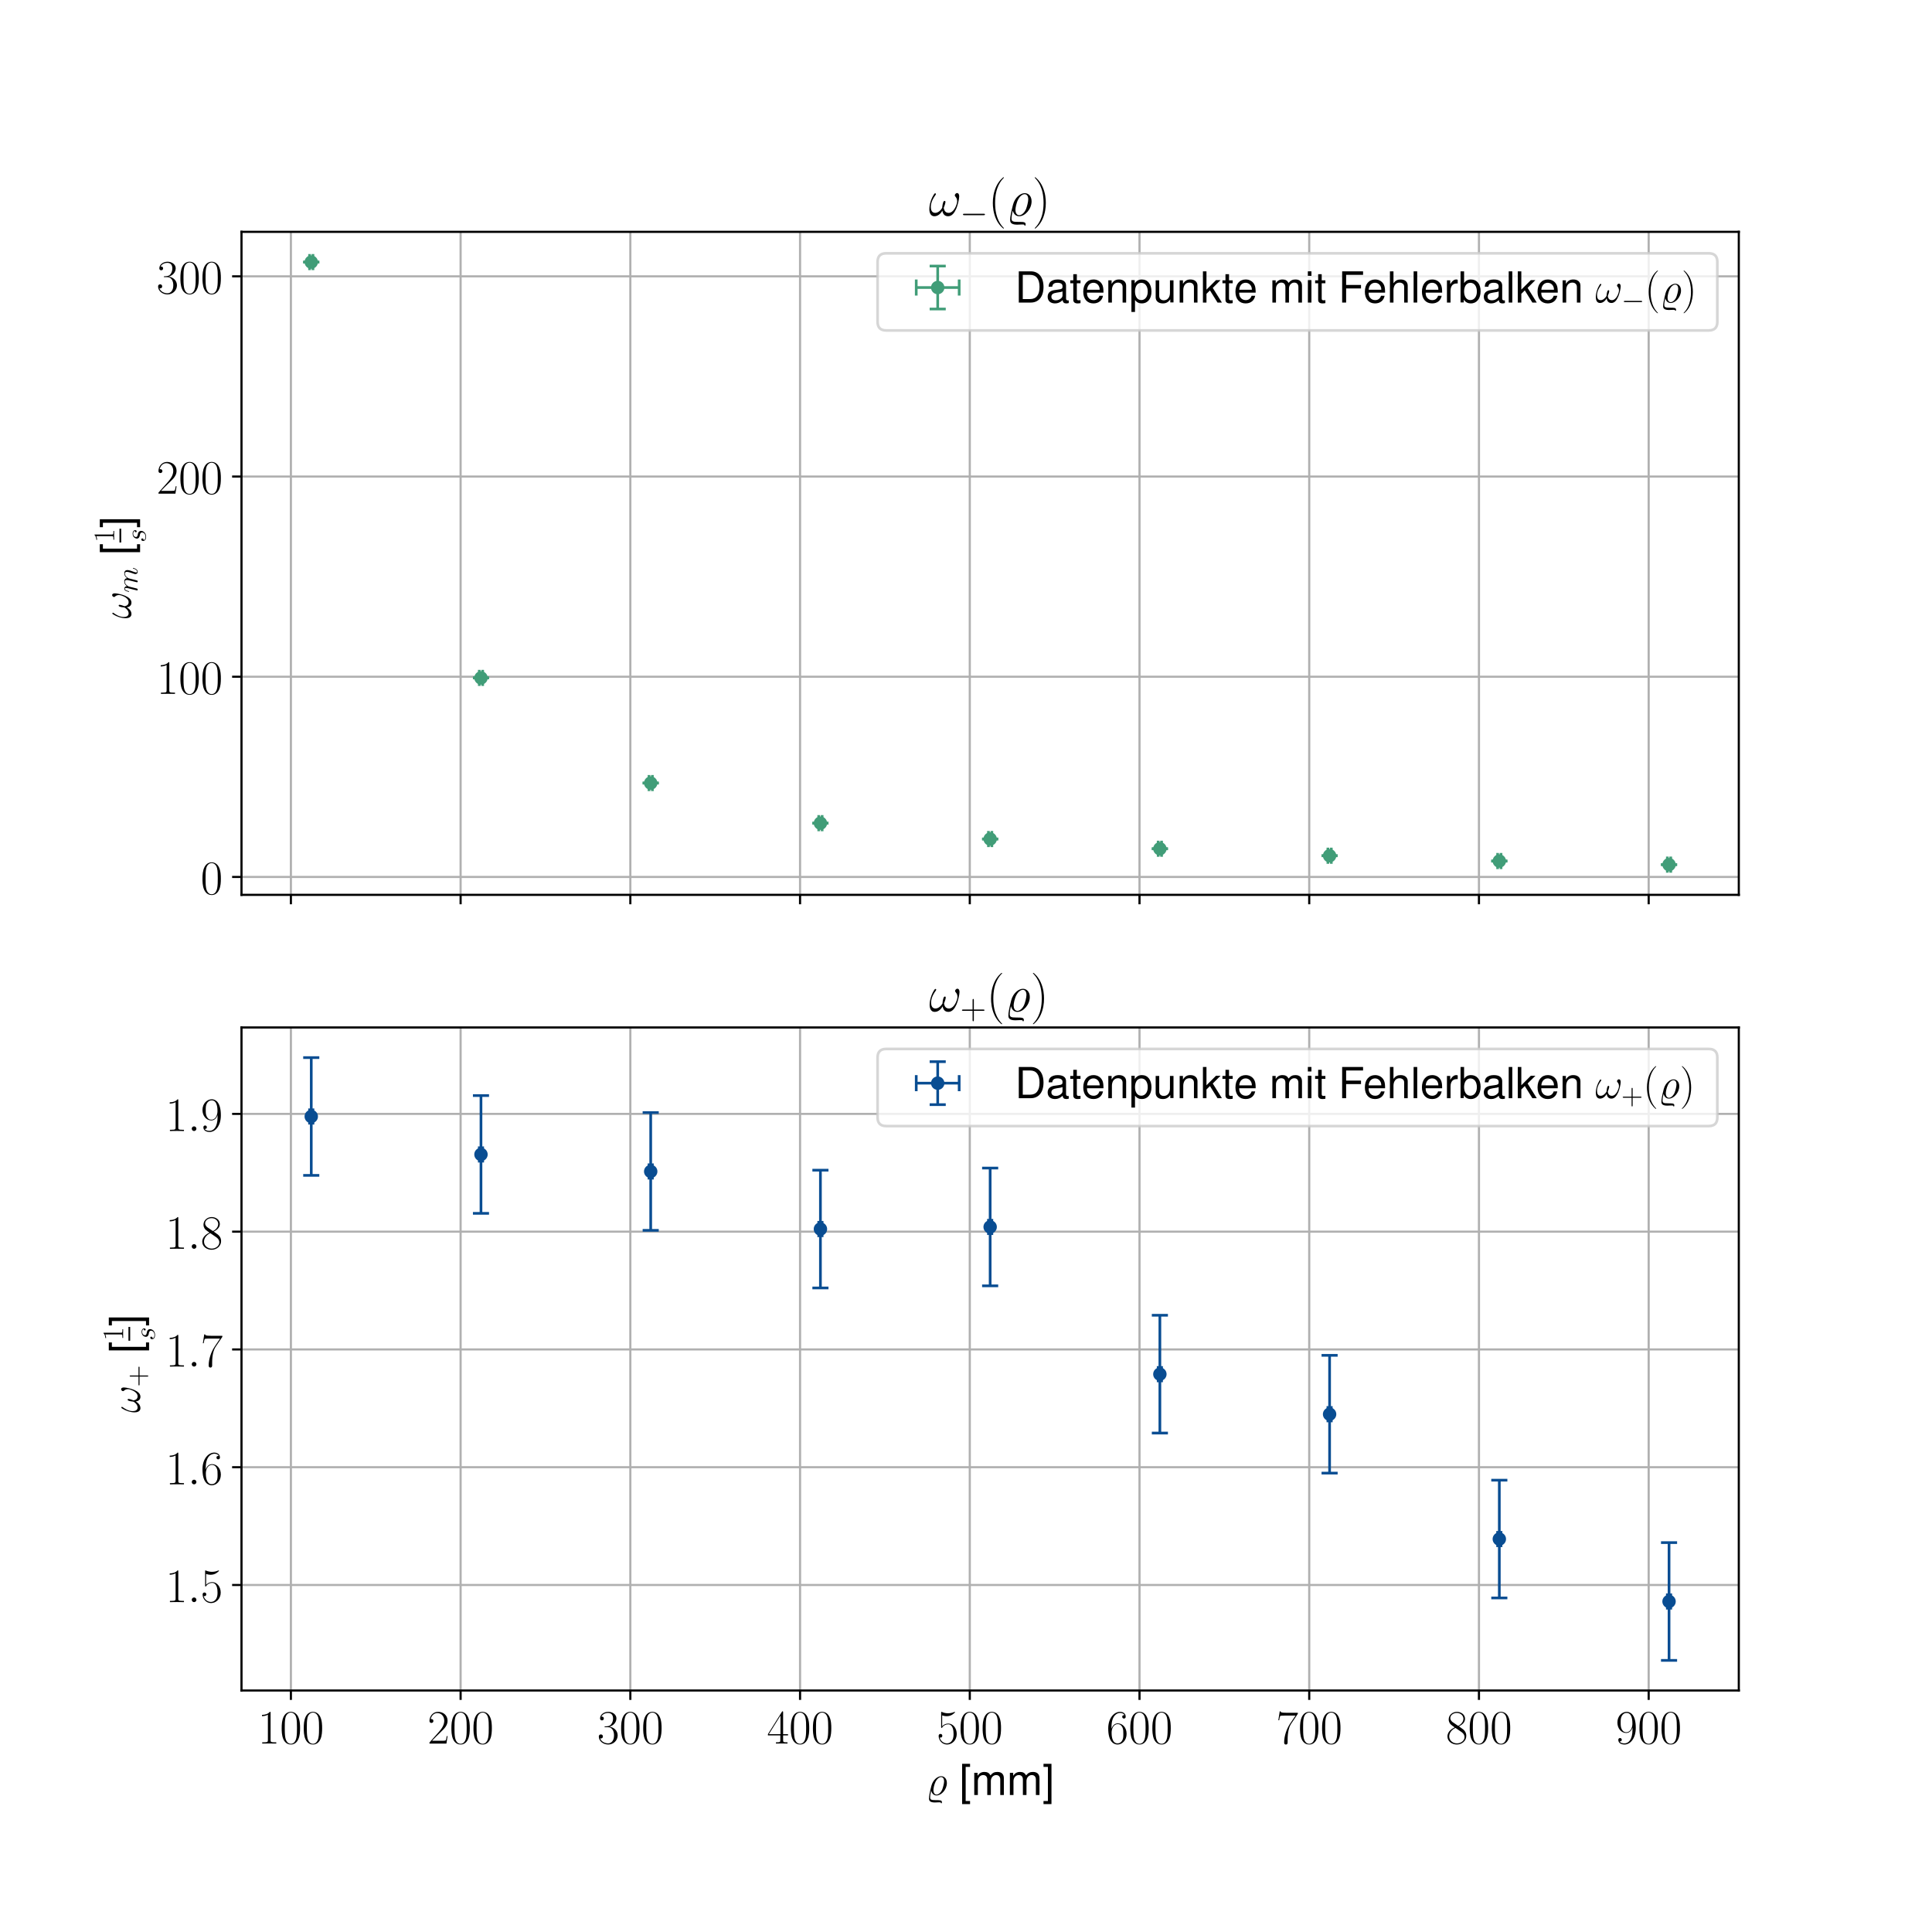 <?xml version="1.0" encoding="utf-8" standalone="no"?>
<!DOCTYPE svg PUBLIC "-//W3C//DTD SVG 1.1//EN"
  "http://www.w3.org/Graphics/SVG/1.1/DTD/svg11.dtd">
<!-- Created with matplotlib (https://matplotlib.org/) -->
<svg height="720pt" version="1.1" viewBox="0 0 720 720" width="720pt" xmlns="http://www.w3.org/2000/svg" xmlns:xlink="http://www.w3.org/1999/xlink">
 <defs>
  <style type="text/css">
*{stroke-linecap:butt;stroke-linejoin:round;}
  </style>
 </defs>
 <g id="figure_1">
  <g id="patch_1">
   <path d="M 0 720 
L 720 720 
L 720 0 
L 0 0 
z
" style="fill:#ffffff;"/>
  </g>
  <g id="axes_1">
   <g id="patch_2">
    <path d="M 90 333.491 
L 648 333.491 
L 648 86.4 
L 90 86.4 
z
" style="fill:#ffffff;"/>
   </g>
   <g id="matplotlib.axis_1">
    <g id="xtick_1">
     <g id="line2d_1">
      <path clip-path="url(#p54033a20e2)" d="M 108.406 333.491 
L 108.406 86.4 
" style="fill:none;stroke:#b0b0b0;stroke-linecap:square;stroke-width:0.8;"/>
     </g>
     <g id="line2d_2">
      <defs>
       <path d="M 0 0 
L 0 3.5 
" id="med321d6edc" style="stroke:#000000;stroke-width:0.8;"/>
      </defs>
      <g>
       <use style="stroke:#000000;stroke-width:0.8;" x="108.406" xlink:href="#med321d6edc" y="333.491"/>
      </g>
     </g>
    </g>
    <g id="xtick_2">
     <g id="line2d_3">
      <path clip-path="url(#p54033a20e2)" d="M 171.657 333.491 
L 171.657 86.4 
" style="fill:none;stroke:#b0b0b0;stroke-linecap:square;stroke-width:0.8;"/>
     </g>
     <g id="line2d_4">
      <g>
       <use style="stroke:#000000;stroke-width:0.8;" x="171.657" xlink:href="#med321d6edc" y="333.491"/>
      </g>
     </g>
    </g>
    <g id="xtick_3">
     <g id="line2d_5">
      <path clip-path="url(#p54033a20e2)" d="M 234.908 333.491 
L 234.908 86.4 
" style="fill:none;stroke:#b0b0b0;stroke-linecap:square;stroke-width:0.8;"/>
     </g>
     <g id="line2d_6">
      <g>
       <use style="stroke:#000000;stroke-width:0.8;" x="234.908" xlink:href="#med321d6edc" y="333.491"/>
      </g>
     </g>
    </g>
    <g id="xtick_4">
     <g id="line2d_7">
      <path clip-path="url(#p54033a20e2)" d="M 298.159 333.491 
L 298.159 86.4 
" style="fill:none;stroke:#b0b0b0;stroke-linecap:square;stroke-width:0.8;"/>
     </g>
     <g id="line2d_8">
      <g>
       <use style="stroke:#000000;stroke-width:0.8;" x="298.159" xlink:href="#med321d6edc" y="333.491"/>
      </g>
     </g>
    </g>
    <g id="xtick_5">
     <g id="line2d_9">
      <path clip-path="url(#p54033a20e2)" d="M 361.41 333.491 
L 361.41 86.4 
" style="fill:none;stroke:#b0b0b0;stroke-linecap:square;stroke-width:0.8;"/>
     </g>
     <g id="line2d_10">
      <g>
       <use style="stroke:#000000;stroke-width:0.8;" x="361.41" xlink:href="#med321d6edc" y="333.491"/>
      </g>
     </g>
    </g>
    <g id="xtick_6">
     <g id="line2d_11">
      <path clip-path="url(#p54033a20e2)" d="M 424.661 333.491 
L 424.661 86.4 
" style="fill:none;stroke:#b0b0b0;stroke-linecap:square;stroke-width:0.8;"/>
     </g>
     <g id="line2d_12">
      <g>
       <use style="stroke:#000000;stroke-width:0.8;" x="424.661" xlink:href="#med321d6edc" y="333.491"/>
      </g>
     </g>
    </g>
    <g id="xtick_7">
     <g id="line2d_13">
      <path clip-path="url(#p54033a20e2)" d="M 487.912 333.491 
L 487.912 86.4 
" style="fill:none;stroke:#b0b0b0;stroke-linecap:square;stroke-width:0.8;"/>
     </g>
     <g id="line2d_14">
      <g>
       <use style="stroke:#000000;stroke-width:0.8;" x="487.912" xlink:href="#med321d6edc" y="333.491"/>
      </g>
     </g>
    </g>
    <g id="xtick_8">
     <g id="line2d_15">
      <path clip-path="url(#p54033a20e2)" d="M 551.163 333.491 
L 551.163 86.4 
" style="fill:none;stroke:#b0b0b0;stroke-linecap:square;stroke-width:0.8;"/>
     </g>
     <g id="line2d_16">
      <g>
       <use style="stroke:#000000;stroke-width:0.8;" x="551.163" xlink:href="#med321d6edc" y="333.491"/>
      </g>
     </g>
    </g>
    <g id="xtick_9">
     <g id="line2d_17">
      <path clip-path="url(#p54033a20e2)" d="M 614.414 333.491 
L 614.414 86.4 
" style="fill:none;stroke:#b0b0b0;stroke-linecap:square;stroke-width:0.8;"/>
     </g>
     <g id="line2d_18">
      <g>
       <use style="stroke:#000000;stroke-width:0.8;" x="614.414" xlink:href="#med321d6edc" y="333.491"/>
      </g>
     </g>
    </g>
   </g>
   <g id="matplotlib.axis_2">
    <g id="ytick_1">
     <g id="line2d_19">
      <path clip-path="url(#p54033a20e2)" d="M 90 326.811 
L 648 326.811 
" style="fill:none;stroke:#b0b0b0;stroke-linecap:square;stroke-width:0.8;"/>
     </g>
     <g id="line2d_20">
      <defs>
       <path d="M 0 0 
L -3.5 0 
" id="m58971614f7" style="stroke:#000000;stroke-width:0.8;"/>
      </defs>
      <g>
       <use style="stroke:#000000;stroke-width:0.8;" x="90" xlink:href="#m58971614f7" y="326.811"/>
      </g>
     </g>
     <g id="text_1">
      <!-- $\mathdefault{0}$ -->
      <defs>
       <path d="M 42 31.844 
C 42 37.969 41.906 48.422 37.703 56.453 
C 34 63.484 28.094 66 22.906 66 
C 18.094 66 12 63.781 8.203 56.562 
C 4.203 49.016 3.797 39.672 3.797 31.844 
C 3.797 26.109 3.906 17.375 7 9.734 
C 11.297 -0.609 19 -2 22.906 -2 
C 27.5 -2 34.5 -0.109 38.594 9.438 
C 41.594 16.375 42 24.5 42 31.844 
z
M 22.906 -0.406 
C 16.5 -0.406 12.703 5.125 11.297 12.75 
C 10.203 18.688 10.203 27.328 10.203 32.953 
C 10.203 40.688 10.203 47.109 11.5 53.234 
C 13.406 61.781 19 64.391 22.906 64.391 
C 27 64.391 32.297 61.672 34.203 53.438 
C 35.5 47.719 35.594 40.984 35.594 32.953 
C 35.594 26.422 35.594 18.375 34.406 12.453 
C 32.297 1.5 26.406 -0.406 22.906 -0.406 
z
" id="CMR17-48"/>
      </defs>
      <g transform="translate(74.776 333.199)scale(0.18 -0.18)">
       <use transform="scale(0.996)" xlink:href="#CMR17-48"/>
      </g>
     </g>
    </g>
    <g id="ytick_2">
     <g id="line2d_21">
      <path clip-path="url(#p54033a20e2)" d="M 90 252.201 
L 648 252.201 
" style="fill:none;stroke:#b0b0b0;stroke-linecap:square;stroke-width:0.8;"/>
     </g>
     <g id="line2d_22">
      <g>
       <use style="stroke:#000000;stroke-width:0.8;" x="90" xlink:href="#m58971614f7" y="252.201"/>
      </g>
     </g>
     <g id="text_2">
      <!-- $\mathdefault{100}$ -->
      <defs>
       <path d="M 26.594 63.797 
C 26.594 65.891 26.5 66 25.094 66 
C 21.203 61.359 15.297 59.891 9.703 59.688 
C 9.406 59.688 8.906 59.688 8.797 59.5 
C 8.703 59.297 8.703 59.094 8.703 57 
C 11.797 57 17 57.594 21 59.984 
L 21 7.297 
C 21 3.797 20.797 2.594 12.203 2.594 
L 9.203 2.594 
L 9.203 0 
C 14 0.094 19 0.188 23.797 0.188 
C 28.594 0.188 33.594 0.094 38.406 0 
L 38.406 2.594 
L 35.406 2.594 
C 26.797 2.594 26.594 3.688 26.594 7.297 
z
" id="CMR17-49"/>
      </defs>
      <g transform="translate(58.327 258.589)scale(0.18 -0.18)">
       <use transform="scale(0.996)" xlink:href="#CMR17-49"/>
       <use transform="translate(45.69 0)scale(0.996)" xlink:href="#CMR17-48"/>
       <use transform="translate(91.381 0)scale(0.996)" xlink:href="#CMR17-48"/>
      </g>
     </g>
    </g>
    <g id="ytick_3">
     <g id="line2d_23">
      <path clip-path="url(#p54033a20e2)" d="M 90 177.591 
L 648 177.591 
" style="fill:none;stroke:#b0b0b0;stroke-linecap:square;stroke-width:0.8;"/>
     </g>
     <g id="line2d_24">
      <g>
       <use style="stroke:#000000;stroke-width:0.8;" x="90" xlink:href="#m58971614f7" y="177.591"/>
      </g>
     </g>
     <g id="text_3">
      <!-- $\mathdefault{200}$ -->
      <defs>
       <path d="M 41.703 15.469 
L 39.906 15.469 
C 38.906 8.391 38.094 7.188 37.703 6.594 
C 37.203 5.797 30 5.797 28.594 5.797 
L 9.406 5.797 
C 13 9.688 20 16.766 28.5 24.938 
C 34.594 30.719 41.703 37.5 41.703 47.391 
C 41.703 59.188 32.297 66 21.797 66 
C 10.797 66 4.094 56.297 4.094 47.297 
C 4.094 43.391 7 42.891 8.203 42.891 
C 9.203 42.891 12.203 43.484 12.203 46.984 
C 12.203 50.094 9.594 51 8.203 51 
C 7.594 51 7 50.891 6.594 50.688 
C 8.5 59.188 14.297 63.391 20.406 63.391 
C 29.094 63.391 34.797 56.5 34.797 47.391 
C 34.797 38.703 29.703 31.219 24 24.734 
L 4.094 2.297 
L 4.094 0 
L 39.297 0 
z
" id="CMR17-50"/>
      </defs>
      <g transform="translate(58.327 183.979)scale(0.18 -0.18)">
       <use transform="scale(0.996)" xlink:href="#CMR17-50"/>
       <use transform="translate(45.69 0)scale(0.996)" xlink:href="#CMR17-48"/>
       <use transform="translate(91.381 0)scale(0.996)" xlink:href="#CMR17-48"/>
      </g>
     </g>
    </g>
    <g id="ytick_4">
     <g id="line2d_25">
      <path clip-path="url(#p54033a20e2)" d="M 90 102.981 
L 648 102.981 
" style="fill:none;stroke:#b0b0b0;stroke-linecap:square;stroke-width:0.8;"/>
     </g>
     <g id="line2d_26">
      <g>
       <use style="stroke:#000000;stroke-width:0.8;" x="90" xlink:href="#m58971614f7" y="102.981"/>
      </g>
     </g>
     <g id="text_4">
      <!-- $\mathdefault{300}$ -->
      <defs>
       <path d="M 22.094 34 
C 31 34 34.906 26.141 34.906 17.094 
C 34.906 5.031 28.5 0.391 22.703 0.391 
C 17.406 0.391 8.797 3.016 6.094 10.797 
C 6.594 10.594 7.094 10.594 7.594 10.594 
C 10 10.594 11.797 12.188 11.797 14.797 
C 11.797 17.688 9.594 19 7.594 19 
C 5.906 19 3.297 18.188 3.297 14.484 
C 3.297 5.234 12.297 -2 22.906 -2 
C 34 -2 42.5 6.75 42.5 16.984 
C 42.5 26.844 34.5 34 25 35.094 
C 32.594 36.672 39.906 43.375 39.906 52.391 
C 39.906 60.25 32 66 23 66 
C 13.906 66 5.906 60.344 5.906 52.297 
C 5.906 48.797 8.5 48.188 9.797 48.188 
C 11.906 48.188 13.703 49.484 13.703 52.094 
C 13.703 54.688 11.906 56 9.797 56 
C 9.406 56 8.906 56 8.5 55.797 
C 11.406 62.484 19.297 63.688 22.797 63.688 
C 26.297 63.688 32.906 61.969 32.906 52.297 
C 32.906 49.484 32.5 44.547 29.094 40.219 
C 26.094 36.391 22.703 36.188 19.406 35.891 
C 18.906 35.891 16.594 35.688 16.203 35.688 
C 15.5 35.594 15.094 35.5 15.094 34.797 
C 15.094 34.094 15.203 34 17.203 34 
z
" id="CMR17-51"/>
      </defs>
      <g transform="translate(58.327 109.369)scale(0.18 -0.18)">
       <use transform="scale(0.996)" xlink:href="#CMR17-51"/>
       <use transform="translate(45.69 0)scale(0.996)" xlink:href="#CMR17-48"/>
       <use transform="translate(91.381 0)scale(0.996)" xlink:href="#CMR17-48"/>
      </g>
     </g>
    </g>
    <g id="text_5">
     <!-- $\omega_{m}$ [$\frac{1}{s}$] -->
     <defs>
      <path d="M 59.406 37.594 
C 59.406 40.5 58.594 44.188 55.094 44.188 
C 53.094 44.188 50.797 41.688 50.797 39.688 
C 50.797 38.797 51.203 38.188 52 37.297 
C 53.5 35.594 55.406 32.891 55.406 28.188 
C 55.406 24.594 53.203 18.891 51.594 15.797 
C 48.797 10.297 44.203 5.594 39 5.594 
C 32.703 5.594 30.297 9.594 29.203 15.188 
C 30.297 17.797 32.594 24.297 32.594 26.891 
C 32.594 28 32.203 28.891 30.906 28.891 
C 30.203 28.891 29.406 28.5 28.906 27.688 
C 27.5 25.5 26.203 17.594 26.297 15.5 
C 24.406 11.797 19 5.594 12.594 5.594 
C 5.906 5.594 4.094 11.5 4.094 17.188 
C 4.094 27.594 10.594 36.688 12.406 39.188 
C 13.406 40.688 14.094 41.688 14.094 41.891 
C 14.094 42.594 13.703 43.688 12.797 43.688 
C 11.203 43.688 10.703 42.391 9.906 41.188 
C 4.797 33.297 1.203 22.188 1.203 12.594 
C 1.203 6.391 3.5 -1 11 -1 
C 19.297 -1 24.5 6.094 26.594 9.891 
C 27.406 4.297 30.406 -1 37.703 -1 
C 45.297 -1 50.094 5.688 53.703 13.797 
C 56.297 19.594 59.406 32.094 59.406 37.594 
z
" id="CMMI12-33"/>
      <path d="M 20.594 29.219 
C 20.797 29.828 23.297 34.812 27 38 
C 29.594 40.391 33 41.984 36.906 41.984 
C 40.906 41.984 42.297 39 42.297 35.016 
C 42.297 34.406 42.297 32.422 41.094 27.734 
L 38.594 17.453 
C 37.797 14.453 35.906 7.078 35.703 5.984 
C 35.297 4.484 34.703 1.891 34.703 1.484 
C 34.703 0.094 35.797 -1 37.297 -1 
C 40.297 -1 40.797 1.297 41.703 4.891 
L 47.703 28.719 
C 47.906 29.531 53.094 41.984 64.094 41.984 
C 68.094 41.984 69.5 39 69.5 35.016 
C 69.5 29.422 65.594 18.547 63.406 12.562 
C 62.5 10.172 62 8.875 62 7.078 
C 62 2.594 65.094 -1 69.906 -1 
C 79.203 -1 82.703 13.656 82.703 14.266 
C 82.703 14.766 82.297 15.156 81.703 15.156 
C 80.797 15.156 80.703 14.859 80.203 13.156 
C 77.906 5.188 74.203 1 70.203 1 
C 69.203 1 67.594 1.094 67.594 4.281 
C 67.594 6.875 68.797 10.078 69.203 11.172 
C 71 15.953 75.5 27.734 75.5 33.516 
C 75.5 39.5 72 44 64.406 44 
C 57.703 44 52.297 40.203 48.297 34.312 
C 48 39.703 44.703 44 37.203 44 
C 28.297 44 23.594 37.703 21.797 35.203 
C 21.5 40.891 17.406 44 13 44 
C 10.094 44 7.797 42.594 5.906 38.797 
C 4.094 35.203 2.703 29.125 2.703 28.719 
C 2.703 28.328 3.094 27.828 3.797 27.828 
C 4.594 27.828 4.703 27.922 5.297 30.219 
C 6.797 36.109 8.703 41.984 12.703 41.984 
C 15 41.984 15.797 40.391 15.797 37.406 
C 15.797 35.203 14.797 31.312 14.094 28.234 
L 11.297 17.453 
C 10.906 15.562 9.797 11.062 9.297 9.266 
C 8.594 6.672 7.5 1.984 7.5 1.484 
C 7.5 0.094 8.594 -1 10.094 -1 
C 11.297 -1 12.703 -0.406 13.5 1.094 
C 13.703 1.594 14.594 5.078 15.094 7.078 
L 17.297 16.062 
z
" id="CMMI12-109"/>
      <path d="M 25 73 
L 6.406 73 
L 6.406 -21.203 
L 25 -21.203 
L 25 -14 
L 14.703 -14 
L 14.703 65.797 
L 25 65.797 
z
" id="Nimbus_Sans_L_Regular-91"/>
      <path d="M 22.797 20.156 
C 24.5 19.859 27.203 19.266 27.797 19.172 
C 29.094 18.766 33.594 17.172 33.594 12.391 
C 33.594 9.297 30.797 1 19.203 1 
C 17.094 1 9.594 1.297 7.594 6.984 
C 11.594 6.469 13.594 9.594 13.594 11.797 
C 13.594 13.891 12.203 15 10.203 15 
C 8 15 5.094 13.297 5.094 8.797 
C 5.094 2.75 11.094 -1 19.094 -1 
C 34.297 -1 38.797 10.391 38.797 15.594 
C 38.797 17.078 38.797 19.859 35.594 23.047 
C 33.094 25.422 30.703 25.922 25.297 27.016 
C 22.594 27.609 18.297 28.5 18.297 32.984 
C 18.297 34.984 20.094 41.984 29.594 41.984 
C 33.797 41.984 37.906 40.453 38.906 37 
C 34.5 37 34.297 33.188 34.297 33.094 
C 34.297 30.984 36.203 30.391 37.094 30.391 
C 38.5 30.391 41.297 31.484 41.297 35.688 
C 41.297 39.781 37.5 44 29.703 44 
C 16.594 44 13.094 33.891 13.094 29.797 
C 13.094 22.25 20.5 20.656 22.797 20.156 
z
" id="CMMI12-115"/>
      <path d="M 2.297 -21.203 
L 20.906 -21.203 
L 20.906 73 
L 2.297 73 
L 2.297 65.797 
L 12.594 65.797 
L 12.594 -14 
L 2.297 -14 
z
" id="Nimbus_Sans_L_Regular-93"/>
     </defs>
     <g transform="translate(48.83 230.584)rotate(-90)scale(0.16 -0.16)">
      <use transform="scale(0.996)" xlink:href="#CMMI12-33"/>
      <use transform="translate(60.744 -14.944)scale(0.697)" xlink:href="#CMMI12-109"/>
      <use transform="translate(148.666 0)scale(0.996)" xlink:href="#Nimbus_Sans_L_Regular-91"/>
      <use transform="translate(177.647 39.226)scale(0.697)" xlink:href="#CMR17-49"/>
      <use transform="translate(177.557 -34.355)scale(0.697)" xlink:href="#CMMI12-115"/>
      <use transform="translate(210.917 0)scale(0.996)" xlink:href="#Nimbus_Sans_L_Regular-93"/>
      <path d="M 177.557 22.914 
L 209.721 22.914 
L 209.721 26.899 
L 177.557 26.899 
L 177.557 22.914 
z
"/>
     </g>
    </g>
   </g>
   <g id="LineCollection_1">
    <path clip-path="url(#p54033a20e2)" d="M 621.371 322.222 
L 622.636 322.222 
" style="fill:none;stroke:#419d78;"/>
    <path clip-path="url(#p54033a20e2)" d="M 558.12 320.883 
L 559.385 320.883 
" style="fill:none;stroke:#419d78;"/>
    <path clip-path="url(#p54033a20e2)" d="M 494.869 318.902 
L 496.134 318.902 
" style="fill:none;stroke:#419d78;"/>
    <path clip-path="url(#p54033a20e2)" d="M 431.618 316.302 
L 432.883 316.302 
" style="fill:none;stroke:#419d78;"/>
    <path clip-path="url(#p54033a20e2)" d="M 368.367 312.68 
L 369.633 312.68 
" style="fill:none;stroke:#419d78;"/>
    <path clip-path="url(#p54033a20e2)" d="M 305.117 306.77 
L 306.382 306.77 
" style="fill:none;stroke:#419d78;"/>
    <path clip-path="url(#p54033a20e2)" d="M 241.866 291.819 
L 243.131 291.819 
" style="fill:none;stroke:#419d78;"/>
    <path clip-path="url(#p54033a20e2)" d="M 178.615 252.634 
L 179.88 252.634 
" style="fill:none;stroke:#419d78;"/>
    <path clip-path="url(#p54033a20e2)" d="M 115.364 97.669 
L 116.629 97.669 
" style="fill:none;stroke:#419d78;"/>
   </g>
   <g id="LineCollection_2">
    <path clip-path="url(#p54033a20e2)" d="M 622.004 322.26 
L 622.004 322.185 
" style="fill:none;stroke:#419d78;"/>
    <path clip-path="url(#p54033a20e2)" d="M 558.753 320.92 
L 558.753 320.846 
" style="fill:none;stroke:#419d78;"/>
    <path clip-path="url(#p54033a20e2)" d="M 495.502 318.939 
L 495.502 318.865 
" style="fill:none;stroke:#419d78;"/>
    <path clip-path="url(#p54033a20e2)" d="M 432.251 316.339 
L 432.251 316.265 
" style="fill:none;stroke:#419d78;"/>
    <path clip-path="url(#p54033a20e2)" d="M 369 312.717 
L 369 312.642 
" style="fill:none;stroke:#419d78;"/>
    <path clip-path="url(#p54033a20e2)" d="M 305.749 306.808 
L 305.749 306.733 
" style="fill:none;stroke:#419d78;"/>
    <path clip-path="url(#p54033a20e2)" d="M 242.498 291.856 
L 242.498 291.781 
" style="fill:none;stroke:#419d78;"/>
    <path clip-path="url(#p54033a20e2)" d="M 179.247 252.671 
L 179.247 252.596 
" style="fill:none;stroke:#419d78;"/>
    <path clip-path="url(#p54033a20e2)" d="M 115.996 97.706 
L 115.996 97.631 
" style="fill:none;stroke:#419d78;"/>
   </g>
   <g id="line2d_27">
    <defs>
     <path d="M 0 3 
L 0 -3 
" id="m3da2b502c1" style="stroke:#419d78;"/>
    </defs>
    <g clip-path="url(#p54033a20e2)">
     <use style="fill:#419d78;stroke:#419d78;" x="621.371" xlink:href="#m3da2b502c1" y="322.222"/>
     <use style="fill:#419d78;stroke:#419d78;" x="558.12" xlink:href="#m3da2b502c1" y="320.883"/>
     <use style="fill:#419d78;stroke:#419d78;" x="494.869" xlink:href="#m3da2b502c1" y="318.902"/>
     <use style="fill:#419d78;stroke:#419d78;" x="431.618" xlink:href="#m3da2b502c1" y="316.302"/>
     <use style="fill:#419d78;stroke:#419d78;" x="368.367" xlink:href="#m3da2b502c1" y="312.68"/>
     <use style="fill:#419d78;stroke:#419d78;" x="305.117" xlink:href="#m3da2b502c1" y="306.77"/>
     <use style="fill:#419d78;stroke:#419d78;" x="241.866" xlink:href="#m3da2b502c1" y="291.819"/>
     <use style="fill:#419d78;stroke:#419d78;" x="178.615" xlink:href="#m3da2b502c1" y="252.634"/>
     <use style="fill:#419d78;stroke:#419d78;" x="115.364" xlink:href="#m3da2b502c1" y="97.669"/>
    </g>
   </g>
   <g id="line2d_28">
    <g clip-path="url(#p54033a20e2)">
     <use style="fill:#419d78;stroke:#419d78;" x="622.636" xlink:href="#m3da2b502c1" y="322.222"/>
     <use style="fill:#419d78;stroke:#419d78;" x="559.385" xlink:href="#m3da2b502c1" y="320.883"/>
     <use style="fill:#419d78;stroke:#419d78;" x="496.134" xlink:href="#m3da2b502c1" y="318.902"/>
     <use style="fill:#419d78;stroke:#419d78;" x="432.883" xlink:href="#m3da2b502c1" y="316.302"/>
     <use style="fill:#419d78;stroke:#419d78;" x="369.633" xlink:href="#m3da2b502c1" y="312.68"/>
     <use style="fill:#419d78;stroke:#419d78;" x="306.382" xlink:href="#m3da2b502c1" y="306.77"/>
     <use style="fill:#419d78;stroke:#419d78;" x="243.131" xlink:href="#m3da2b502c1" y="291.819"/>
     <use style="fill:#419d78;stroke:#419d78;" x="179.88" xlink:href="#m3da2b502c1" y="252.634"/>
     <use style="fill:#419d78;stroke:#419d78;" x="116.629" xlink:href="#m3da2b502c1" y="97.669"/>
    </g>
   </g>
   <g id="line2d_29">
    <defs>
     <path d="M 3 0 
L -3 -0 
" id="mff9a4c94cb" style="stroke:#419d78;"/>
    </defs>
    <g clip-path="url(#p54033a20e2)">
     <use style="fill:#419d78;stroke:#419d78;" x="622.004" xlink:href="#mff9a4c94cb" y="322.26"/>
     <use style="fill:#419d78;stroke:#419d78;" x="558.753" xlink:href="#mff9a4c94cb" y="320.92"/>
     <use style="fill:#419d78;stroke:#419d78;" x="495.502" xlink:href="#mff9a4c94cb" y="318.939"/>
     <use style="fill:#419d78;stroke:#419d78;" x="432.251" xlink:href="#mff9a4c94cb" y="316.339"/>
     <use style="fill:#419d78;stroke:#419d78;" x="369" xlink:href="#mff9a4c94cb" y="312.717"/>
     <use style="fill:#419d78;stroke:#419d78;" x="305.749" xlink:href="#mff9a4c94cb" y="306.808"/>
     <use style="fill:#419d78;stroke:#419d78;" x="242.498" xlink:href="#mff9a4c94cb" y="291.856"/>
     <use style="fill:#419d78;stroke:#419d78;" x="179.247" xlink:href="#mff9a4c94cb" y="252.671"/>
     <use style="fill:#419d78;stroke:#419d78;" x="115.996" xlink:href="#mff9a4c94cb" y="97.706"/>
    </g>
   </g>
   <g id="line2d_30">
    <g clip-path="url(#p54033a20e2)">
     <use style="fill:#419d78;stroke:#419d78;" x="622.004" xlink:href="#mff9a4c94cb" y="322.185"/>
     <use style="fill:#419d78;stroke:#419d78;" x="558.753" xlink:href="#mff9a4c94cb" y="320.846"/>
     <use style="fill:#419d78;stroke:#419d78;" x="495.502" xlink:href="#mff9a4c94cb" y="318.865"/>
     <use style="fill:#419d78;stroke:#419d78;" x="432.251" xlink:href="#mff9a4c94cb" y="316.265"/>
     <use style="fill:#419d78;stroke:#419d78;" x="369" xlink:href="#mff9a4c94cb" y="312.642"/>
     <use style="fill:#419d78;stroke:#419d78;" x="305.749" xlink:href="#mff9a4c94cb" y="306.733"/>
     <use style="fill:#419d78;stroke:#419d78;" x="242.498" xlink:href="#mff9a4c94cb" y="291.781"/>
     <use style="fill:#419d78;stroke:#419d78;" x="179.247" xlink:href="#mff9a4c94cb" y="252.596"/>
     <use style="fill:#419d78;stroke:#419d78;" x="115.996" xlink:href="#mff9a4c94cb" y="97.631"/>
    </g>
   </g>
   <g id="line2d_31">
    <defs>
     <path d="M 0 2 
C 0.53 2 1.039 1.789 1.414 1.414 
C 1.789 1.039 2 0.53 2 0 
C 2 -0.53 1.789 -1.039 1.414 -1.414 
C 1.039 -1.789 0.53 -2 0 -2 
C -0.53 -2 -1.039 -1.789 -1.414 -1.414 
C -1.789 -1.039 -2 -0.53 -2 0 
C -2 0.53 -1.789 1.039 -1.414 1.414 
C -1.039 1.789 -0.53 2 0 2 
z
" id="ma15668d5d6" style="stroke:#419d78;"/>
    </defs>
    <g clip-path="url(#p54033a20e2)">
     <use style="fill:#419d78;stroke:#419d78;" x="622.004" xlink:href="#ma15668d5d6" y="322.222"/>
     <use style="fill:#419d78;stroke:#419d78;" x="558.753" xlink:href="#ma15668d5d6" y="320.883"/>
     <use style="fill:#419d78;stroke:#419d78;" x="495.502" xlink:href="#ma15668d5d6" y="318.902"/>
     <use style="fill:#419d78;stroke:#419d78;" x="432.251" xlink:href="#ma15668d5d6" y="316.302"/>
     <use style="fill:#419d78;stroke:#419d78;" x="369" xlink:href="#ma15668d5d6" y="312.68"/>
     <use style="fill:#419d78;stroke:#419d78;" x="305.749" xlink:href="#ma15668d5d6" y="306.77"/>
     <use style="fill:#419d78;stroke:#419d78;" x="242.498" xlink:href="#ma15668d5d6" y="291.819"/>
     <use style="fill:#419d78;stroke:#419d78;" x="179.247" xlink:href="#ma15668d5d6" y="252.634"/>
     <use style="fill:#419d78;stroke:#419d78;" x="115.996" xlink:href="#ma15668d5d6" y="97.669"/>
    </g>
   </g>
   <g id="patch_3">
    <path d="M 90 333.491 
L 90 86.4 
" style="fill:none;stroke:#000000;stroke-linecap:square;stroke-linejoin:miter;stroke-width:0.8;"/>
   </g>
   <g id="patch_4">
    <path d="M 648 333.491 
L 648 86.4 
" style="fill:none;stroke:#000000;stroke-linecap:square;stroke-linejoin:miter;stroke-width:0.8;"/>
   </g>
   <g id="patch_5">
    <path d="M 90 333.491 
L 648 333.491 
" style="fill:none;stroke:#000000;stroke-linecap:square;stroke-linejoin:miter;stroke-width:0.8;"/>
   </g>
   <g id="patch_6">
    <path d="M 90 86.4 
L 648 86.4 
" style="fill:none;stroke:#000000;stroke-linecap:square;stroke-linejoin:miter;stroke-width:0.8;"/>
   </g>
   <g id="text_6">
    <!-- $\omega_{-}(\varrho)$ -->
    <defs>
     <path d="M 65.906 23 
C 67.594 23 69.406 23 69.406 25 
C 69.406 27 67.594 27 65.906 27 
L 11.797 27 
C 10.094 27 8.297 27 8.297 25 
C 8.297 23 10.094 23 11.797 23 
z
" id="CMSY10-0"/>
     <path d="M 30.594 -24.406 
C 30.594 -24.312 30.594 -24.109 30.297 -23.812 
C 25.703 -19.109 13.406 -6.297 13.406 24.938 
C 13.406 56.172 25.5 68.875 30.406 73.891 
C 30.406 73.984 30.594 74.188 30.594 74.484 
C 30.594 74.797 30.297 75 29.906 75 
C 28.797 75 20.297 67.578 15.406 56.562 
C 10.406 45.453 9 34.656 9 25.047 
C 9 17.828 9.703 5.625 15.703 -7.297 
C 20.5 -17.703 28.703 -25 29.906 -25 
C 30.406 -25 30.594 -24.812 30.594 -24.406 
z
" id="CMR17-40"/>
     <path d="M 12.406 10.172 
C 14.297 2.391 19.406 -1 24.906 -1 
C 36.5 -1 49.094 13.156 49.094 28.031 
C 49.094 38.703 42.594 44 35.703 44 
C 27.703 44 16.594 36.016 12.797 21.25 
C 8.797 5.484 7.297 -2.688 7.297 -7.75 
C 7.297 -11.109 7.297 -17.406 20.797 -17.406 
C 24.297 -17.406 27 -17.016 30.406 -17.016 
C 32.5 -17.016 34.594 -17.016 35 -17.812 
C 35.094 -18.016 35 -18.312 35.094 -18.312 
C 35.094 -19.016 35.5 -19.312 36.094 -19.312 
C 36.703 -19.312 37.5 -19.312 37.5 -16.703 
C 37.5 -12 33.094 -12 23.406 -12 
C 12.297 -12 10 -11.016 10 -5.172 
C 10 -0.609 11.5 6.484 12.406 10.172 
z
M 25 1 
C 19.594 1 17.594 6.578 17.594 11.469 
C 17.594 14.953 19.297 24.734 22.906 31.719 
C 25.594 37.109 30.703 41.984 35.594 41.984 
C 40.094 41.984 42.594 37.906 42.594 32.016 
C 42.594 26.938 39.906 17.047 38.203 12.859 
C 35 5.578 29.594 1 25 1 
z
" id="CMMI12-37"/>
     <path d="M 26.297 24.938 
C 26.297 32.141 25.594 44.359 19.594 57.266 
C 14.797 67.688 6.594 75 5.406 75 
C 5.094 75 4.703 74.891 4.703 74.391 
C 4.703 74.188 4.797 74.094 4.906 73.891 
C 9.703 68.875 21.906 56.172 21.906 25.047 
C 21.906 -6.188 9.797 -18.906 4.906 -23.906 
C 4.797 -24.109 4.703 -24.203 4.703 -24.406 
C 4.703 -24.906 5.094 -25 5.406 -25 
C 6.5 -25 15 -17.609 19.906 -6.594 
C 24.906 4.516 26.297 15.328 26.297 24.938 
z
" id="CMR17-41"/>
    </defs>
    <g transform="translate(346.108 80.4)scale(0.192 -0.192)">
     <use transform="scale(0.996)" xlink:href="#CMMI12-33"/>
     <use transform="translate(60.744 -14.944)scale(0.697)" xlink:href="#CMSY10-0"/>
     <use transform="translate(115.483 0)scale(0.996)" xlink:href="#CMR17-40"/>
     <use transform="translate(150.764 0)scale(0.996)" xlink:href="#CMMI12-37"/>
     <use transform="translate(201.078 0)scale(0.996)" xlink:href="#CMR17-41"/>
    </g>
   </g>
   <g id="legend_1">
    <g id="patch_7">
     <path d="M 330.256 123.14 
L 636.8 123.14 
Q 640 123.14 640 119.94 
L 640 97.6 
Q 640 94.4 636.8 94.4 
L 330.256 94.4 
Q 327.056 94.4 327.056 97.6 
L 327.056 119.94 
Q 327.056 123.14 330.256 123.14 
z
" style="fill:#ffffff;opacity:0.8;stroke:#cccccc;stroke-linejoin:miter;"/>
    </g>
    <g id="LineCollection_3">
     <path d="M 341.456 107.155 
L 357.456 107.155 
" style="fill:none;stroke:#419d78;"/>
    </g>
    <g id="LineCollection_4">
     <path d="M 349.456 115.155 
L 349.456 99.155 
" style="fill:none;stroke:#419d78;"/>
    </g>
    <g id="line2d_32">
     <g>
      <use style="fill:#419d78;stroke:#419d78;" x="341.456" xlink:href="#m3da2b502c1" y="107.155"/>
     </g>
    </g>
    <g id="line2d_33">
     <g>
      <use style="fill:#419d78;stroke:#419d78;" x="357.456" xlink:href="#m3da2b502c1" y="107.155"/>
     </g>
    </g>
    <g id="line2d_34">
     <g>
      <use style="fill:#419d78;stroke:#419d78;" x="349.456" xlink:href="#mff9a4c94cb" y="115.155"/>
     </g>
    </g>
    <g id="line2d_35">
     <g>
      <use style="fill:#419d78;stroke:#419d78;" x="349.456" xlink:href="#mff9a4c94cb" y="99.155"/>
     </g>
    </g>
    <g id="line2d_36"/>
    <g id="line2d_37">
     <g>
      <use style="fill:#419d78;stroke:#419d78;" x="349.456" xlink:href="#ma15668d5d6" y="107.155"/>
     </g>
    </g>
    <g id="text_7">
     <!-- Datenpunkte mit Fehlerbalken $\omega_{-}(\varrho)$ -->
     <defs>
      <path d="M 8.906 0 
L 37 0 
C 55.406 0 66.703 13.797 66.703 36.547 
C 66.703 59.188 55.5 73 37 73 
L 8.906 73 
z
M 18.203 8.188 
L 18.203 64.797 
L 35.406 64.797 
C 49.797 64.797 57.406 55.078 57.406 36.438 
C 57.406 18.016 49.797 8.188 35.406 8.188 
z
" id="Nimbus_Sans_L_Regular-68"/>
      <path d="M 53.5 5.188 
C 52.594 5 52.203 5 51.703 5 
C 48.797 5 47.203 6.484 47.203 9.078 
L 47.203 39.719 
C 47.203 48.984 40.406 54 27.5 54 
C 19.906 54 13.594 51.797 10.094 47.891 
C 7.703 45.203 6.703 42.219 6.5 37.031 
L 14.906 37.031 
C 15.594 43.406 19.406 46.297 27.203 46.297 
C 34.703 46.297 38.906 43.5 38.906 38.531 
L 38.906 36.344 
C 38.906 32.859 36.797 31.359 30.203 30.562 
C 18.406 29.078 16.594 28.672 13.406 27.391 
C 7.297 24.891 4.203 20.219 4.203 13.453 
C 4.203 4 10.797 -2 21.406 -2 
C 28 -2 33.297 0.297 39.203 5.688 
C 39.797 0.391 42.406 -2 47.797 -2 
C 49.5 -2 50.797 -1.812 53.5 -1.109 
z
M 38.906 16.734 
C 38.906 13.953 38.094 12.266 35.594 9.969 
C 32.203 6.891 28.094 5.297 23.203 5.297 
C 16.703 5.297 12.906 8.375 12.906 13.656 
C 12.906 19.125 16.594 21.906 25.5 23.203 
C 34.297 24.406 36.094 24.797 38.906 26.094 
z
" id="Nimbus_Sans_L_Regular-97"/>
      <path d="M 25.406 52 
L 16.797 52 
L 16.797 66.391 
L 8.5 66.391 
L 8.5 52 
L 1.406 52 
L 1.406 45.188 
L 8.5 45.188 
L 8.5 6.281 
C 8.5 1 12.094 -2 18.594 -2 
C 20.594 -2 22.594 -1.812 25.406 -1.312 
L 25.406 5.688 
C 24.297 5.391 23 5.297 21.406 5.297 
C 17.797 5.297 16.797 6.281 16.797 9.906 
L 16.797 45.188 
L 25.406 45.188 
z
" id="Nimbus_Sans_L_Regular-116"/>
      <path d="M 51.297 23.188 
C 51.297 31.219 50.703 36.109 49.203 40.078 
C 45.797 48.797 37.797 54 28 54 
C 13.406 54 4 42.719 4 25.297 
C 4 8.516 13.094 -2 27.797 -2 
C 39.797 -2 48.094 4.797 50.203 15.906 
L 41.797 15.906 
C 39.5 9.188 34.797 5.688 28.094 5.688 
C 22.797 5.688 18.297 8.031 15.5 12.297 
C 13.5 15.219 12.797 18.141 12.703 23.188 
z
M 12.906 30 
C 13.594 39.875 19.5 46.297 27.906 46.297 
C 36.094 46.297 42.406 39.359 42.406 30.609 
C 42.406 30.406 42.406 30.203 42.297 30 
z
" id="Nimbus_Sans_L_Regular-101"/>
      <path d="M 7 52 
L 7 0 
L 15.406 0 
L 15.406 28.672 
C 15.406 39.672 21 46.688 29.594 46.688 
C 36.203 46.688 40.406 42.688 40.406 36.375 
L 40.406 0 
L 48.703 0 
L 48.703 39.672 
C 48.703 48.391 42.203 54 32.094 54 
C 24.297 54 19.297 50.984 14.703 43.688 
L 14.703 52 
z
" id="Nimbus_Sans_L_Regular-110"/>
      <path d="M 5.406 -22 
L 13.797 -22 
L 13.797 5.797 
C 18.203 0.391 23.094 -2 29.906 -2 
C 43.406 -2 52.297 8.875 52.297 25.5 
C 52.297 43 43.703 54 29.797 54 
C 22.703 54 17 50.797 13.094 44.594 
L 13.094 52.484 
L 5.406 52.484 
z
M 28.406 46.188 
C 37.594 46.188 43.594 38.125 43.594 25.688 
C 43.594 13.859 37.5 5.797 28.406 5.797 
C 19.594 5.797 13.797 13.75 13.797 25.984 
C 13.797 38.234 19.594 46.188 28.406 46.188 
z
" id="Nimbus_Sans_L_Regular-112"/>
      <path d="M 48.203 0.297 
L 48.203 52 
L 39.906 52 
L 39.906 22.719 
C 39.906 12.188 34.297 5.297 25.594 5.297 
C 19 5.297 14.797 9.234 14.797 15.438 
L 14.797 52 
L 6.5 52 
L 6.5 12.188 
C 6.5 3.594 13 -2 23.203 -2 
C 30.906 -2 35.797 0.688 40.703 7.562 
L 40.703 0.297 
z
" id="Nimbus_Sans_L_Regular-117"/>
      <path d="M 14.094 73 
L 5.797 73 
L 5.797 0 
L 14.094 0 
L 14.094 20.422 
L 22.203 28.438 
L 39.906 0 
L 50.203 0 
L 28.797 34.344 
L 47 52.469 
L 36.297 52.469 
L 14.094 30.234 
z
" id="Nimbus_Sans_L_Regular-107"/>
      <path d="M 7 52 
L 7 0 
L 15.406 0 
L 15.406 32.641 
C 15.406 40.578 20.906 46.688 27.703 46.688 
C 33.906 46.688 37.406 42.875 37.406 36.172 
L 37.406 0 
L 45.797 0 
L 45.797 32.953 
C 45.797 40.578 51.297 46.688 58.094 46.688 
C 64.203 46.688 67.797 42.781 67.797 36.172 
L 67.797 0 
L 76.203 0 
L 76.203 39.375 
C 76.203 48.797 70.797 54 61 54 
C 54 54 49.797 51.891 44.906 45.984 
C 41.797 51.594 37.594 54 30.797 54 
C 23.797 54 19.203 51.391 14.703 45.094 
L 14.703 52 
z
" id="Nimbus_Sans_L_Regular-109"/>
      <path d="M 15 52.469 
L 6.703 52.469 
L 6.703 0 
L 15 0 
z
M 15 73 
L 6.594 73 
L 6.594 62.484 
L 15 62.484 
z
" id="Nimbus_Sans_L_Regular-105"/>
      <path d="M 18.297 33 
L 53.094 33 
L 53.094 41.188 
L 18.297 41.188 
L 18.297 64.797 
L 57.906 64.797 
L 57.906 73 
L 9 73 
L 9 0 
L 18.297 0 
z
" id="Nimbus_Sans_L_Regular-70"/>
      <path d="M 7 73 
L 7 0 
L 15.297 0 
L 15.297 28.953 
C 15.297 39.672 20.906 46.688 29.5 46.688 
C 32.203 46.688 34.906 45.781 36.906 44.281 
C 39.297 42.578 40.297 40.078 40.297 36.375 
L 40.297 0 
L 48.594 0 
L 48.594 39.672 
C 48.594 48.484 42.297 54 32.094 54 
C 24.703 54 20.203 51.688 15.297 45.281 
L 15.297 73 
z
" id="Nimbus_Sans_L_Regular-104"/>
      <path d="M 15.203 73 
L 6.797 73 
L 6.797 0 
L 15.203 0 
z
" id="Nimbus_Sans_L_Regular-108"/>
      <path d="M 6.906 52 
L 6.906 0 
L 15.297 0 
L 15.297 26.984 
C 15.297 34.422 17.203 39.281 21.203 42.156 
C 23.797 44.047 26.297 44.641 32.094 44.734 
L 32.094 53.188 
C 30.703 53.891 30 54 28.906 54 
C 23.5 54 19.406 50.797 14.594 42.969 
L 14.594 52 
z
" id="Nimbus_Sans_L_Regular-114"/>
      <path d="M 5.406 73 
L 5.406 0.297 
L 12.906 0.297 
L 12.906 6.984 
C 16.906 0.891 22.203 -2 29.5 -2 
C 43.297 -2 52.297 9.281 52.297 26.594 
C 52.297 43.5 43.703 54 29.906 54 
C 22.703 54 17.594 51.297 13.703 45.391 
L 13.703 73 
z
M 28.297 46.188 
C 37.594 46.188 43.594 38.125 43.594 25.688 
C 43.594 13.859 37.406 5.797 28.297 5.797 
C 19.5 5.797 13.703 13.75 13.703 25.984 
C 13.703 38.234 19.5 46.188 28.297 46.188 
z
" id="Nimbus_Sans_L_Regular-98"/>
     </defs>
     <g transform="translate(378.256 112.755)scale(0.16 -0.16)">
      <use transform="scale(0.996)" xlink:href="#Nimbus_Sans_L_Regular-68"/>
      <use transform="translate(71.93 0)scale(0.996)" xlink:href="#Nimbus_Sans_L_Regular-97"/>
      <use transform="translate(127.322 0)scale(0.996)" xlink:href="#Nimbus_Sans_L_Regular-116"/>
      <use transform="translate(155.017 0)scale(0.996)" xlink:href="#Nimbus_Sans_L_Regular-101"/>
      <use transform="translate(210.409 0)scale(0.996)" xlink:href="#Nimbus_Sans_L_Regular-110"/>
      <use transform="translate(265.8 0)scale(0.996)" xlink:href="#Nimbus_Sans_L_Regular-112"/>
      <use transform="translate(321.192 0)scale(0.996)" xlink:href="#Nimbus_Sans_L_Regular-117"/>
      <use transform="translate(376.584 0)scale(0.996)" xlink:href="#Nimbus_Sans_L_Regular-110"/>
      <use transform="translate(431.975 0)scale(0.996)" xlink:href="#Nimbus_Sans_L_Regular-107"/>
      <use transform="translate(481.788 0)scale(0.996)" xlink:href="#Nimbus_Sans_L_Regular-116"/>
      <use transform="translate(509.484 0)scale(0.996)" xlink:href="#Nimbus_Sans_L_Regular-101"/>
      <use transform="translate(592.57 0)scale(0.996)" xlink:href="#Nimbus_Sans_L_Regular-109"/>
      <use transform="translate(675.559 0)scale(0.996)" xlink:href="#Nimbus_Sans_L_Regular-105"/>
      <use transform="translate(697.676 0)scale(0.996)" xlink:href="#Nimbus_Sans_L_Regular-116"/>
      <use transform="translate(753.066 0)scale(0.996)" xlink:href="#Nimbus_Sans_L_Regular-70"/>
      <use transform="translate(810.95 0)scale(0.996)" xlink:href="#Nimbus_Sans_L_Regular-101"/>
      <use transform="translate(866.341 0)scale(0.996)" xlink:href="#Nimbus_Sans_L_Regular-104"/>
      <use transform="translate(921.733 0)scale(0.996)" xlink:href="#Nimbus_Sans_L_Regular-108"/>
      <use transform="translate(943.85 0)scale(0.996)" xlink:href="#Nimbus_Sans_L_Regular-101"/>
      <use transform="translate(999.241 0)scale(0.996)" xlink:href="#Nimbus_Sans_L_Regular-114"/>
      <use transform="translate(1032.417 0)scale(0.996)" xlink:href="#Nimbus_Sans_L_Regular-98"/>
      <use transform="translate(1087.808 0)scale(0.996)" xlink:href="#Nimbus_Sans_L_Regular-97"/>
      <use transform="translate(1143.2 0)scale(0.996)" xlink:href="#Nimbus_Sans_L_Regular-108"/>
      <use transform="translate(1165.317 0)scale(0.996)" xlink:href="#Nimbus_Sans_L_Regular-107"/>
      <use transform="translate(1213.138 0)scale(0.996)" xlink:href="#Nimbus_Sans_L_Regular-101"/>
      <use transform="translate(1268.53 0)scale(0.996)" xlink:href="#Nimbus_Sans_L_Regular-110"/>
      <use transform="translate(1351.616 0)scale(0.996)" xlink:href="#CMMI12-33"/>
      <use transform="translate(1412.36 -14.944)scale(0.697)" xlink:href="#CMSY10-0"/>
      <use transform="translate(1467.099 0)scale(0.996)" xlink:href="#CMR17-40"/>
      <use transform="translate(1502.38 0)scale(0.996)" xlink:href="#CMMI12-37"/>
      <use transform="translate(1552.694 0)scale(0.996)" xlink:href="#CMR17-41"/>
     </g>
    </g>
   </g>
  </g>
  <g id="axes_2">
   <g id="patch_8">
    <path d="M 90 630 
L 648 630 
L 648 382.909 
L 90 382.909 
z
" style="fill:#ffffff;"/>
   </g>
   <g id="matplotlib.axis_3">
    <g id="xtick_10">
     <g id="line2d_38">
      <path clip-path="url(#p3deb0f0c26)" d="M 108.406 630 
L 108.406 382.909 
" style="fill:none;stroke:#b0b0b0;stroke-linecap:square;stroke-width:0.8;"/>
     </g>
     <g id="line2d_39">
      <g>
       <use style="stroke:#000000;stroke-width:0.8;" x="108.406" xlink:href="#med321d6edc" y="630"/>
      </g>
     </g>
     <g id="text_8">
      <!-- $\mathdefault{100}$ -->
      <g transform="translate(96.07 649.777)scale(0.18 -0.18)">
       <use transform="scale(0.996)" xlink:href="#CMR17-49"/>
       <use transform="translate(45.69 0)scale(0.996)" xlink:href="#CMR17-48"/>
       <use transform="translate(91.381 0)scale(0.996)" xlink:href="#CMR17-48"/>
      </g>
     </g>
    </g>
    <g id="xtick_11">
     <g id="line2d_40">
      <path clip-path="url(#p3deb0f0c26)" d="M 171.657 630 
L 171.657 382.909 
" style="fill:none;stroke:#b0b0b0;stroke-linecap:square;stroke-width:0.8;"/>
     </g>
     <g id="line2d_41">
      <g>
       <use style="stroke:#000000;stroke-width:0.8;" x="171.657" xlink:href="#med321d6edc" y="630"/>
      </g>
     </g>
     <g id="text_9">
      <!-- $\mathdefault{200}$ -->
      <g transform="translate(159.321 649.777)scale(0.18 -0.18)">
       <use transform="scale(0.996)" xlink:href="#CMR17-50"/>
       <use transform="translate(45.69 0)scale(0.996)" xlink:href="#CMR17-48"/>
       <use transform="translate(91.381 0)scale(0.996)" xlink:href="#CMR17-48"/>
      </g>
     </g>
    </g>
    <g id="xtick_12">
     <g id="line2d_42">
      <path clip-path="url(#p3deb0f0c26)" d="M 234.908 630 
L 234.908 382.909 
" style="fill:none;stroke:#b0b0b0;stroke-linecap:square;stroke-width:0.8;"/>
     </g>
     <g id="line2d_43">
      <g>
       <use style="stroke:#000000;stroke-width:0.8;" x="234.908" xlink:href="#med321d6edc" y="630"/>
      </g>
     </g>
     <g id="text_10">
      <!-- $\mathdefault{300}$ -->
      <g transform="translate(222.572 649.777)scale(0.18 -0.18)">
       <use transform="scale(0.996)" xlink:href="#CMR17-51"/>
       <use transform="translate(45.69 0)scale(0.996)" xlink:href="#CMR17-48"/>
       <use transform="translate(91.381 0)scale(0.996)" xlink:href="#CMR17-48"/>
      </g>
     </g>
    </g>
    <g id="xtick_13">
     <g id="line2d_44">
      <path clip-path="url(#p3deb0f0c26)" d="M 298.159 630 
L 298.159 382.909 
" style="fill:none;stroke:#b0b0b0;stroke-linecap:square;stroke-width:0.8;"/>
     </g>
     <g id="line2d_45">
      <g>
       <use style="stroke:#000000;stroke-width:0.8;" x="298.159" xlink:href="#med321d6edc" y="630"/>
      </g>
     </g>
     <g id="text_11">
      <!-- $\mathdefault{400}$ -->
      <defs>
       <path d="M 33.594 64.797 
C 33.594 66.891 33.5 67 31.703 67 
L 2 19.594 
L 2 17 
L 27.797 17 
L 27.797 7.188 
C 27.797 3.594 27.594 2.594 20.594 2.594 
L 18.703 2.594 
L 18.703 0 
C 21.906 0.188 27.297 0.188 30.703 0.188 
C 34.094 0.188 39.5 0.188 42.703 0 
L 42.703 2.594 
L 40.797 2.594 
C 33.797 2.594 33.594 3.594 33.594 7.188 
L 33.594 17 
L 43.797 17 
L 43.797 19.594 
L 33.594 19.594 
z
M 28.094 58.172 
L 28.094 19.594 
L 4 19.594 
z
" id="CMR17-52"/>
      </defs>
      <g transform="translate(285.822 649.777)scale(0.18 -0.18)">
       <use transform="scale(0.996)" xlink:href="#CMR17-52"/>
       <use transform="translate(45.69 0)scale(0.996)" xlink:href="#CMR17-48"/>
       <use transform="translate(91.381 0)scale(0.996)" xlink:href="#CMR17-48"/>
      </g>
     </g>
    </g>
    <g id="xtick_14">
     <g id="line2d_46">
      <path clip-path="url(#p3deb0f0c26)" d="M 361.41 630 
L 361.41 382.909 
" style="fill:none;stroke:#b0b0b0;stroke-linecap:square;stroke-width:0.8;"/>
     </g>
     <g id="line2d_47">
      <g>
       <use style="stroke:#000000;stroke-width:0.8;" x="361.41" xlink:href="#med321d6edc" y="630"/>
      </g>
     </g>
     <g id="text_12">
      <!-- $\mathdefault{500}$ -->
      <defs>
       <path d="M 11.406 58.594 
C 12.406 58.188 16.5 56.891 20.703 56.891 
C 30 56.891 35.094 61.891 38 64.688 
C 38 65.484 38 66 37.406 66 
C 37.297 66 37.094 66 36.297 65.594 
C 32.797 64.094 28.703 63 23.703 63 
C 20.703 63 16.203 63.359 11.297 65.484 
C 10.203 66 10 66 9.906 66 
C 9.406 66 9.297 65.891 9.297 63.906 
L 9.297 34.859 
C 9.297 33.016 9.297 32.5 10.297 32.5 
C 10.797 32.5 11 32.703 11.5 33.422 
C 14.703 38.047 19.094 40 24.094 40 
C 27.594 40 35.094 37.734 35.094 20.203 
C 35.094 16.984 35.094 11.188 32.094 6.594 
C 29.594 2.484 25.703 0.391 21.406 0.391 
C 14.797 0.391 8.094 4.984 6.297 12.688 
C 6.703 12.594 7.5 12.391 7.906 12.391 
C 9.203 12.391 11.703 13.094 11.703 16.188 
C 11.703 18.891 9.797 20 7.906 20 
C 5.594 20 4.094 18.594 4.094 15.797 
C 4.094 7.094 11 -2 21.594 -2 
C 31.906 -2 41.703 6.891 41.703 19.797 
C 41.703 32.094 33.906 41.594 24.203 41.594 
C 19.094 41.594 14.797 39.688 11.406 36 
z
" id="CMR17-53"/>
      </defs>
      <g transform="translate(349.073 649.777)scale(0.18 -0.18)">
       <use transform="scale(0.996)" xlink:href="#CMR17-53"/>
       <use transform="translate(45.69 0)scale(0.996)" xlink:href="#CMR17-48"/>
       <use transform="translate(91.381 0)scale(0.996)" xlink:href="#CMR17-48"/>
      </g>
     </g>
    </g>
    <g id="xtick_15">
     <g id="line2d_48">
      <path clip-path="url(#p3deb0f0c26)" d="M 424.661 630 
L 424.661 382.909 
" style="fill:none;stroke:#b0b0b0;stroke-linecap:square;stroke-width:0.8;"/>
     </g>
     <g id="line2d_49">
      <g>
       <use style="stroke:#000000;stroke-width:0.8;" x="424.661" xlink:href="#med321d6edc" y="630"/>
      </g>
     </g>
     <g id="text_13">
      <!-- $\mathdefault{600}$ -->
      <defs>
       <path d="M 10.594 34.344 
C 10.594 58 21.797 63.688 28.297 63.688 
C 30.406 63.688 35.5 63.266 37.5 59.094 
C 35.906 59.094 32.906 59.094 32.906 55.594 
C 32.906 52.891 35.094 52 36.5 52 
C 37.406 52 40.094 52.391 40.094 55.797 
C 40.094 62.297 35.094 66 28.203 66 
C 16.297 66 3.797 53.297 3.797 31.422 
C 3.797 4.016 15.094 -2 23.094 -2 
C 32.797 -2 42 6.734 42 20.234 
C 42 32.828 33.906 42 23.703 42 
C 17.594 42 13.094 37.969 10.594 30.922 
z
M 23.094 0.391 
C 10.797 0.391 10.797 18.938 10.797 22.656 
C 10.797 29.906 14.203 40.391 23.5 40.391 
C 25.203 40.391 30.094 40.391 33.406 33.438 
C 35.203 29.516 35.203 25.375 35.203 20.344 
C 35.203 14.906 35.203 10.875 33.094 6.844 
C 30.906 2.703 27.703 0.391 23.094 0.391 
z
" id="CMR17-54"/>
      </defs>
      <g transform="translate(412.324 649.777)scale(0.18 -0.18)">
       <use transform="scale(0.996)" xlink:href="#CMR17-54"/>
       <use transform="translate(45.69 0)scale(0.996)" xlink:href="#CMR17-48"/>
       <use transform="translate(91.381 0)scale(0.996)" xlink:href="#CMR17-48"/>
      </g>
     </g>
    </g>
    <g id="xtick_16">
     <g id="line2d_50">
      <path clip-path="url(#p3deb0f0c26)" d="M 487.912 630 
L 487.912 382.909 
" style="fill:none;stroke:#b0b0b0;stroke-linecap:square;stroke-width:0.8;"/>
     </g>
     <g id="line2d_51">
      <g>
       <use style="stroke:#000000;stroke-width:0.8;" x="487.912" xlink:href="#med321d6edc" y="630"/>
      </g>
     </g>
     <g id="text_14">
      <!-- $\mathdefault{700}$ -->
      <defs>
       <path d="M 45.094 61.797 
L 45.094 64 
L 21.594 64 
C 9.906 64 9.703 65.094 9.297 67 
L 7.5 67 
L 4.594 48.5 
L 6.406 48.5 
C 6.703 50.406 7.406 55.5 8.594 57.391 
C 9.203 58.188 16.594 58.188 18.297 58.188 
L 40.297 58.188 
L 29.203 41.719 
C 21.797 30.641 16.703 15.672 16.703 2.594 
C 16.703 1.391 16.703 -2 20.297 -2 
C 23.906 -2 23.906 1.391 23.906 2.688 
L 23.906 7.281 
C 23.906 23.656 26.703 34.438 31.297 41.312 
z
" id="CMR17-55"/>
      </defs>
      <g transform="translate(475.575 649.777)scale(0.18 -0.18)">
       <use transform="scale(0.996)" xlink:href="#CMR17-55"/>
       <use transform="translate(45.69 0)scale(0.996)" xlink:href="#CMR17-48"/>
       <use transform="translate(91.381 0)scale(0.996)" xlink:href="#CMR17-48"/>
      </g>
     </g>
    </g>
    <g id="xtick_17">
     <g id="line2d_52">
      <path clip-path="url(#p3deb0f0c26)" d="M 551.163 630 
L 551.163 382.909 
" style="fill:none;stroke:#b0b0b0;stroke-linecap:square;stroke-width:0.8;"/>
     </g>
     <g id="line2d_53">
      <g>
       <use style="stroke:#000000;stroke-width:0.8;" x="551.163" xlink:href="#med321d6edc" y="630"/>
      </g>
     </g>
     <g id="text_15">
      <!-- $\mathdefault{800}$ -->
      <defs>
       <path d="M 27.203 35.766 
C 33.5 38.969 39.906 43.797 39.906 51.531 
C 39.906 60.688 31.094 66 23 66 
C 13.906 66 5.906 59.375 5.906 50.234 
C 5.906 47.719 6.5 43.391 10.406 39.578 
C 11.406 38.578 15.594 35.562 18.297 33.656 
C 13.797 31.344 3.297 25.812 3.297 14.766 
C 3.297 4.406 13.094 -2 22.797 -2 
C 33.5 -2 42.5 5.719 42.5 15.969 
C 42.5 25.109 36.406 29.328 32.406 32.047 
z
M 14.094 44.609 
C 13.297 45.109 9.297 48.219 9.297 52.938 
C 9.297 59.078 15.594 63.688 22.797 63.688 
C 30.703 63.688 36.5 58.062 36.5 51.531 
C 36.5 42.188 26.094 36.859 25.594 36.859 
C 25.5 36.859 25.406 36.859 24.594 37.469 
z
M 32.5 24 
C 34 22.906 38.797 19.578 38.797 13.453 
C 38.797 6.016 31.406 0.391 23 0.391 
C 13.906 0.391 7 6.922 7 14.859 
C 7 22.797 13.094 29.438 20 32.547 
z
" id="CMR17-56"/>
      </defs>
      <g transform="translate(538.826 649.777)scale(0.18 -0.18)">
       <use transform="scale(0.996)" xlink:href="#CMR17-56"/>
       <use transform="translate(45.69 0)scale(0.996)" xlink:href="#CMR17-48"/>
       <use transform="translate(91.381 0)scale(0.996)" xlink:href="#CMR17-48"/>
      </g>
     </g>
    </g>
    <g id="xtick_18">
     <g id="line2d_54">
      <path clip-path="url(#p3deb0f0c26)" d="M 614.414 630 
L 614.414 382.909 
" style="fill:none;stroke:#b0b0b0;stroke-linecap:square;stroke-width:0.8;"/>
     </g>
     <g id="line2d_55">
      <g>
       <use style="stroke:#000000;stroke-width:0.8;" x="614.414" xlink:href="#med321d6edc" y="630"/>
      </g>
     </g>
     <g id="text_16">
      <!-- $\mathdefault{900}$ -->
      <defs>
       <path d="M 35.203 29.234 
C 35.203 7 26.094 0.391 18.594 0.391 
C 16.297 0.391 10.703 0.672 8.406 4.391 
C 11 4 12.906 5.391 12.906 7.891 
C 12.906 10.594 10.703 11.5 9.297 11.5 
C 8.406 11.5 5.703 11.094 5.703 7.688 
C 5.703 1.062 11.594 -2 18.797 -2 
C 30.297 -2 42 10.391 42 32.656 
C 42 60.266 30.797 66 23.203 66 
C 13.297 66 3.797 57.25 3.797 43.75 
C 3.797 31.25 11.906 22 22.094 22 
C 30.5 22 34.203 29.844 35.203 33.156 
z
M 22.297 23.594 
C 19.594 23.594 15.797 24.094 12.703 30.141 
C 10.594 34.078 10.594 38.703 10.594 43.641 
C 10.594 49.594 10.594 53.719 13.406 58.156 
C 14.797 60.266 17.406 63.688 23.203 63.688 
C 35 63.688 35 45.453 35 41.422 
C 35 34.266 31.797 23.594 22.297 23.594 
z
" id="CMR17-57"/>
      </defs>
      <g transform="translate(602.077 649.777)scale(0.18 -0.18)">
       <use transform="scale(0.996)" xlink:href="#CMR17-57"/>
       <use transform="translate(45.69 0)scale(0.996)" xlink:href="#CMR17-48"/>
       <use transform="translate(91.381 0)scale(0.996)" xlink:href="#CMR17-48"/>
      </g>
     </g>
    </g>
    <g id="text_17">
     <!-- $\varrho$ [mm] -->
     <g transform="translate(345.05 668.954)scale(0.16 -0.16)">
      <use transform="scale(0.996)" xlink:href="#CMMI12-37"/>
      <use transform="translate(78.01 0)scale(0.996)" xlink:href="#Nimbus_Sans_L_Regular-91"/>
      <use transform="translate(105.705 0)scale(0.996)" xlink:href="#Nimbus_Sans_L_Regular-109"/>
      <use transform="translate(188.693 0)scale(0.996)" xlink:href="#Nimbus_Sans_L_Regular-109"/>
      <use transform="translate(271.682 0)scale(0.996)" xlink:href="#Nimbus_Sans_L_Regular-93"/>
     </g>
    </g>
   </g>
   <g id="matplotlib.axis_4">
    <g id="ytick_5">
     <g id="line2d_56">
      <path clip-path="url(#p3deb0f0c26)" d="M 90 590.678 
L 648 590.678 
" style="fill:none;stroke:#b0b0b0;stroke-linecap:square;stroke-width:0.8;"/>
     </g>
     <g id="line2d_57">
      <g>
       <use style="stroke:#000000;stroke-width:0.8;" x="90" xlink:href="#m58971614f7" y="590.678"/>
      </g>
     </g>
     <g id="text_18">
      <!-- $\mathdefault{1.5}$ -->
      <defs>
       <path d="M 18.406 4.797 
C 18.406 7.688 16 9.688 13.594 9.688 
C 10.703 9.688 8.703 7.297 8.703 4.891 
C 8.703 2 11.094 0 13.5 0 
C 16.406 0 18.406 2.391 18.406 4.797 
z
" id="CMMI12-58"/>
      </defs>
      <g transform="translate(61.674 597.066)scale(0.18 -0.18)">
       <use transform="scale(0.996)" xlink:href="#CMR17-49"/>
       <use transform="translate(45.69 0)scale(0.996)" xlink:href="#CMMI12-58"/>
       <use transform="translate(72.788 0)scale(0.996)" xlink:href="#CMR17-53"/>
      </g>
     </g>
    </g>
    <g id="ytick_6">
     <g id="line2d_58">
      <path clip-path="url(#p3deb0f0c26)" d="M 90 546.786 
L 648 546.786 
" style="fill:none;stroke:#b0b0b0;stroke-linecap:square;stroke-width:0.8;"/>
     </g>
     <g id="line2d_59">
      <g>
       <use style="stroke:#000000;stroke-width:0.8;" x="90" xlink:href="#m58971614f7" y="546.786"/>
      </g>
     </g>
     <g id="text_19">
      <!-- $\mathdefault{1.6}$ -->
      <g transform="translate(61.674 553.175)scale(0.18 -0.18)">
       <use transform="scale(0.996)" xlink:href="#CMR17-49"/>
       <use transform="translate(45.69 0)scale(0.996)" xlink:href="#CMMI12-58"/>
       <use transform="translate(72.788 0)scale(0.996)" xlink:href="#CMR17-54"/>
      </g>
     </g>
    </g>
    <g id="ytick_7">
     <g id="line2d_60">
      <path clip-path="url(#p3deb0f0c26)" d="M 90 502.894 
L 648 502.894 
" style="fill:none;stroke:#b0b0b0;stroke-linecap:square;stroke-width:0.8;"/>
     </g>
     <g id="line2d_61">
      <g>
       <use style="stroke:#000000;stroke-width:0.8;" x="90" xlink:href="#m58971614f7" y="502.894"/>
      </g>
     </g>
     <g id="text_20">
      <!-- $\mathdefault{1.7}$ -->
      <g transform="translate(61.674 509.283)scale(0.18 -0.18)">
       <use transform="scale(0.996)" xlink:href="#CMR17-49"/>
       <use transform="translate(45.69 0)scale(0.996)" xlink:href="#CMMI12-58"/>
       <use transform="translate(72.788 0)scale(0.996)" xlink:href="#CMR17-55"/>
      </g>
     </g>
    </g>
    <g id="ytick_8">
     <g id="line2d_62">
      <path clip-path="url(#p3deb0f0c26)" d="M 90 459.003 
L 648 459.003 
" style="fill:none;stroke:#b0b0b0;stroke-linecap:square;stroke-width:0.8;"/>
     </g>
     <g id="line2d_63">
      <g>
       <use style="stroke:#000000;stroke-width:0.8;" x="90" xlink:href="#m58971614f7" y="459.003"/>
      </g>
     </g>
     <g id="text_21">
      <!-- $\mathdefault{1.8}$ -->
      <g transform="translate(61.674 465.391)scale(0.18 -0.18)">
       <use transform="scale(0.996)" xlink:href="#CMR17-49"/>
       <use transform="translate(45.69 0)scale(0.996)" xlink:href="#CMMI12-58"/>
       <use transform="translate(72.788 0)scale(0.996)" xlink:href="#CMR17-56"/>
      </g>
     </g>
    </g>
    <g id="ytick_9">
     <g id="line2d_64">
      <path clip-path="url(#p3deb0f0c26)" d="M 90 415.111 
L 648 415.111 
" style="fill:none;stroke:#b0b0b0;stroke-linecap:square;stroke-width:0.8;"/>
     </g>
     <g id="line2d_65">
      <g>
       <use style="stroke:#000000;stroke-width:0.8;" x="90" xlink:href="#m58971614f7" y="415.111"/>
      </g>
     </g>
     <g id="text_22">
      <!-- $\mathdefault{1.9}$ -->
      <g transform="translate(61.674 421.499)scale(0.18 -0.18)">
       <use transform="scale(0.996)" xlink:href="#CMR17-49"/>
       <use transform="translate(45.69 0)scale(0.996)" xlink:href="#CMMI12-58"/>
       <use transform="translate(72.788 0)scale(0.996)" xlink:href="#CMR17-57"/>
      </g>
     </g>
    </g>
    <g id="text_23">
     <!-- $\omega_{+}$ [$\frac{1}{s}$] -->
     <defs>
      <path d="M 37.703 23 
L 64.203 23 
C 65.594 23 67.297 23 67.297 24.688 
C 67.297 26.5 65.703 26.5 64.203 26.5 
L 37.703 26.5 
L 37.703 52.891 
C 37.703 54.297 37.703 56 36 56 
C 34.203 56 34.203 54.391 34.203 52.891 
L 34.203 26.5 
L 7.703 26.5 
C 6.297 26.5 4.594 26.5 4.594 24.797 
C 4.594 23 6.203 23 7.703 23 
L 34.203 23 
L 34.203 -3.031 
C 34.203 -4.406 34.203 -6.109 35.906 -6.109 
C 37.703 -6.109 37.703 -4.516 37.703 -3.031 
z
" id="CMR17-43"/>
     </defs>
     <g transform="translate(52.177 526.534)rotate(-90)scale(0.16 -0.16)">
      <use transform="scale(0.996)" xlink:href="#CMMI12-33"/>
      <use transform="translate(60.744 -14.944)scale(0.697)" xlink:href="#CMR17-43"/>
      <use transform="translate(139.137 0)scale(0.996)" xlink:href="#Nimbus_Sans_L_Regular-91"/>
      <use transform="translate(168.119 39.226)scale(0.697)" xlink:href="#CMR17-49"/>
      <use transform="translate(168.028 -34.355)scale(0.697)" xlink:href="#CMMI12-115"/>
      <use transform="translate(201.388 0)scale(0.996)" xlink:href="#Nimbus_Sans_L_Regular-93"/>
      <path d="M 168.028 22.914 
L 200.193 22.914 
L 200.193 26.899 
L 168.028 26.899 
L 168.028 22.914 
z
"/>
     </g>
    </g>
   </g>
   <g id="LineCollection_5">
    <path clip-path="url(#p3deb0f0c26)" d="M 621.371 596.823 
L 622.636 596.823 
" style="fill:none;stroke:#094d92;"/>
    <path clip-path="url(#p3deb0f0c26)" d="M 558.12 573.56 
L 559.385 573.56 
" style="fill:none;stroke:#094d92;"/>
    <path clip-path="url(#p3deb0f0c26)" d="M 494.869 527.035 
L 496.134 527.035 
" style="fill:none;stroke:#094d92;"/>
    <path clip-path="url(#p3deb0f0c26)" d="M 431.618 512.112 
L 432.883 512.112 
" style="fill:none;stroke:#094d92;"/>
    <path clip-path="url(#p3deb0f0c26)" d="M 368.367 457.247 
L 369.633 457.247 
" style="fill:none;stroke:#094d92;"/>
    <path clip-path="url(#p3deb0f0c26)" d="M 305.117 458.027 
L 306.382 458.027 
" style="fill:none;stroke:#094d92;"/>
    <path clip-path="url(#p3deb0f0c26)" d="M 241.866 436.569 
L 243.131 436.569 
" style="fill:none;stroke:#094d92;"/>
    <path clip-path="url(#p3deb0f0c26)" d="M 178.615 430.229 
L 179.88 430.229 
" style="fill:none;stroke:#094d92;"/>
    <path clip-path="url(#p3deb0f0c26)" d="M 115.364 416.086 
L 116.629 416.086 
" style="fill:none;stroke:#094d92;"/>
   </g>
   <g id="LineCollection_6">
    <path clip-path="url(#p3deb0f0c26)" d="M 622.004 618.769 
L 622.004 574.877 
" style="fill:none;stroke:#094d92;"/>
    <path clip-path="url(#p3deb0f0c26)" d="M 558.753 595.506 
L 558.753 551.614 
" style="fill:none;stroke:#094d92;"/>
    <path clip-path="url(#p3deb0f0c26)" d="M 495.502 548.981 
L 495.502 505.089 
" style="fill:none;stroke:#094d92;"/>
    <path clip-path="url(#p3deb0f0c26)" d="M 432.251 534.058 
L 432.251 490.166 
" style="fill:none;stroke:#094d92;"/>
    <path clip-path="url(#p3deb0f0c26)" d="M 369 479.193 
L 369 435.301 
" style="fill:none;stroke:#094d92;"/>
    <path clip-path="url(#p3deb0f0c26)" d="M 305.749 479.973 
L 305.749 436.081 
" style="fill:none;stroke:#094d92;"/>
    <path clip-path="url(#p3deb0f0c26)" d="M 242.498 458.515 
L 242.498 414.623 
" style="fill:none;stroke:#094d92;"/>
    <path clip-path="url(#p3deb0f0c26)" d="M 179.247 452.175 
L 179.247 408.283 
" style="fill:none;stroke:#094d92;"/>
    <path clip-path="url(#p3deb0f0c26)" d="M 115.996 438.032 
L 115.996 394.14 
" style="fill:none;stroke:#094d92;"/>
   </g>
   <g id="line2d_66">
    <defs>
     <path d="M 0 3 
L 0 -3 
" id="m1343f1a663" style="stroke:#094d92;"/>
    </defs>
    <g clip-path="url(#p3deb0f0c26)">
     <use style="fill:#094d92;stroke:#094d92;" x="621.371" xlink:href="#m1343f1a663" y="596.823"/>
     <use style="fill:#094d92;stroke:#094d92;" x="558.12" xlink:href="#m1343f1a663" y="573.56"/>
     <use style="fill:#094d92;stroke:#094d92;" x="494.869" xlink:href="#m1343f1a663" y="527.035"/>
     <use style="fill:#094d92;stroke:#094d92;" x="431.618" xlink:href="#m1343f1a663" y="512.112"/>
     <use style="fill:#094d92;stroke:#094d92;" x="368.367" xlink:href="#m1343f1a663" y="457.247"/>
     <use style="fill:#094d92;stroke:#094d92;" x="305.117" xlink:href="#m1343f1a663" y="458.027"/>
     <use style="fill:#094d92;stroke:#094d92;" x="241.866" xlink:href="#m1343f1a663" y="436.569"/>
     <use style="fill:#094d92;stroke:#094d92;" x="178.615" xlink:href="#m1343f1a663" y="430.229"/>
     <use style="fill:#094d92;stroke:#094d92;" x="115.364" xlink:href="#m1343f1a663" y="416.086"/>
    </g>
   </g>
   <g id="line2d_67">
    <g clip-path="url(#p3deb0f0c26)">
     <use style="fill:#094d92;stroke:#094d92;" x="622.636" xlink:href="#m1343f1a663" y="596.823"/>
     <use style="fill:#094d92;stroke:#094d92;" x="559.385" xlink:href="#m1343f1a663" y="573.56"/>
     <use style="fill:#094d92;stroke:#094d92;" x="496.134" xlink:href="#m1343f1a663" y="527.035"/>
     <use style="fill:#094d92;stroke:#094d92;" x="432.883" xlink:href="#m1343f1a663" y="512.112"/>
     <use style="fill:#094d92;stroke:#094d92;" x="369.633" xlink:href="#m1343f1a663" y="457.247"/>
     <use style="fill:#094d92;stroke:#094d92;" x="306.382" xlink:href="#m1343f1a663" y="458.027"/>
     <use style="fill:#094d92;stroke:#094d92;" x="243.131" xlink:href="#m1343f1a663" y="436.569"/>
     <use style="fill:#094d92;stroke:#094d92;" x="179.88" xlink:href="#m1343f1a663" y="430.229"/>
     <use style="fill:#094d92;stroke:#094d92;" x="116.629" xlink:href="#m1343f1a663" y="416.086"/>
    </g>
   </g>
   <g id="line2d_68">
    <defs>
     <path d="M 3 0 
L -3 -0 
" id="mc50ec3aa81" style="stroke:#094d92;"/>
    </defs>
    <g clip-path="url(#p3deb0f0c26)">
     <use style="fill:#094d92;stroke:#094d92;" x="622.004" xlink:href="#mc50ec3aa81" y="618.769"/>
     <use style="fill:#094d92;stroke:#094d92;" x="558.753" xlink:href="#mc50ec3aa81" y="595.506"/>
     <use style="fill:#094d92;stroke:#094d92;" x="495.502" xlink:href="#mc50ec3aa81" y="548.981"/>
     <use style="fill:#094d92;stroke:#094d92;" x="432.251" xlink:href="#mc50ec3aa81" y="534.058"/>
     <use style="fill:#094d92;stroke:#094d92;" x="369" xlink:href="#mc50ec3aa81" y="479.193"/>
     <use style="fill:#094d92;stroke:#094d92;" x="305.749" xlink:href="#mc50ec3aa81" y="479.973"/>
     <use style="fill:#094d92;stroke:#094d92;" x="242.498" xlink:href="#mc50ec3aa81" y="458.515"/>
     <use style="fill:#094d92;stroke:#094d92;" x="179.247" xlink:href="#mc50ec3aa81" y="452.175"/>
     <use style="fill:#094d92;stroke:#094d92;" x="115.996" xlink:href="#mc50ec3aa81" y="438.032"/>
    </g>
   </g>
   <g id="line2d_69">
    <g clip-path="url(#p3deb0f0c26)">
     <use style="fill:#094d92;stroke:#094d92;" x="622.004" xlink:href="#mc50ec3aa81" y="574.877"/>
     <use style="fill:#094d92;stroke:#094d92;" x="558.753" xlink:href="#mc50ec3aa81" y="551.614"/>
     <use style="fill:#094d92;stroke:#094d92;" x="495.502" xlink:href="#mc50ec3aa81" y="505.089"/>
     <use style="fill:#094d92;stroke:#094d92;" x="432.251" xlink:href="#mc50ec3aa81" y="490.166"/>
     <use style="fill:#094d92;stroke:#094d92;" x="369" xlink:href="#mc50ec3aa81" y="435.301"/>
     <use style="fill:#094d92;stroke:#094d92;" x="305.749" xlink:href="#mc50ec3aa81" y="436.081"/>
     <use style="fill:#094d92;stroke:#094d92;" x="242.498" xlink:href="#mc50ec3aa81" y="414.623"/>
     <use style="fill:#094d92;stroke:#094d92;" x="179.247" xlink:href="#mc50ec3aa81" y="408.283"/>
     <use style="fill:#094d92;stroke:#094d92;" x="115.996" xlink:href="#mc50ec3aa81" y="394.14"/>
    </g>
   </g>
   <g id="line2d_70">
    <defs>
     <path d="M 0 2 
C 0.53 2 1.039 1.789 1.414 1.414 
C 1.789 1.039 2 0.53 2 0 
C 2 -0.53 1.789 -1.039 1.414 -1.414 
C 1.039 -1.789 0.53 -2 0 -2 
C -0.53 -2 -1.039 -1.789 -1.414 -1.414 
C -1.789 -1.039 -2 -0.53 -2 0 
C -2 0.53 -1.789 1.039 -1.414 1.414 
C -1.039 1.789 -0.53 2 0 2 
z
" id="m8dccdb2345" style="stroke:#094d92;"/>
    </defs>
    <g clip-path="url(#p3deb0f0c26)">
     <use style="fill:#094d92;stroke:#094d92;" x="622.004" xlink:href="#m8dccdb2345" y="596.823"/>
     <use style="fill:#094d92;stroke:#094d92;" x="558.753" xlink:href="#m8dccdb2345" y="573.56"/>
     <use style="fill:#094d92;stroke:#094d92;" x="495.502" xlink:href="#m8dccdb2345" y="527.035"/>
     <use style="fill:#094d92;stroke:#094d92;" x="432.251" xlink:href="#m8dccdb2345" y="512.112"/>
     <use style="fill:#094d92;stroke:#094d92;" x="369" xlink:href="#m8dccdb2345" y="457.247"/>
     <use style="fill:#094d92;stroke:#094d92;" x="305.749" xlink:href="#m8dccdb2345" y="458.027"/>
     <use style="fill:#094d92;stroke:#094d92;" x="242.498" xlink:href="#m8dccdb2345" y="436.569"/>
     <use style="fill:#094d92;stroke:#094d92;" x="179.247" xlink:href="#m8dccdb2345" y="430.229"/>
     <use style="fill:#094d92;stroke:#094d92;" x="115.996" xlink:href="#m8dccdb2345" y="416.086"/>
    </g>
   </g>
   <g id="patch_9">
    <path d="M 90 630 
L 90 382.909 
" style="fill:none;stroke:#000000;stroke-linecap:square;stroke-linejoin:miter;stroke-width:0.8;"/>
   </g>
   <g id="patch_10">
    <path d="M 648 630 
L 648 382.909 
" style="fill:none;stroke:#000000;stroke-linecap:square;stroke-linejoin:miter;stroke-width:0.8;"/>
   </g>
   <g id="patch_11">
    <path d="M 90 630 
L 648 630 
" style="fill:none;stroke:#000000;stroke-linecap:square;stroke-linejoin:miter;stroke-width:0.8;"/>
   </g>
   <g id="patch_12">
    <path d="M 90 382.909 
L 648 382.909 
" style="fill:none;stroke:#000000;stroke-linecap:square;stroke-linejoin:miter;stroke-width:0.8;"/>
   </g>
   <g id="text_24">
    <!-- $\omega_{+}(\varrho)$ -->
    <g transform="translate(346.217 376.909)scale(0.192 -0.192)">
     <use transform="scale(0.996)" xlink:href="#CMMI12-33"/>
     <use transform="translate(60.744 -14.944)scale(0.697)" xlink:href="#CMR17-43"/>
     <use transform="translate(111.442 0)scale(0.996)" xlink:href="#CMR17-40"/>
     <use transform="translate(146.723 0)scale(0.996)" xlink:href="#CMMI12-37"/>
     <use transform="translate(197.037 0)scale(0.996)" xlink:href="#CMR17-41"/>
    </g>
   </g>
   <g id="legend_2">
    <g id="patch_13">
     <path d="M 330.256 419.649 
L 636.8 419.649 
Q 640 419.649 640 416.449 
L 640 394.109 
Q 640 390.909 636.8 390.909 
L 330.256 390.909 
Q 327.056 390.909 327.056 394.109 
L 327.056 416.449 
Q 327.056 419.649 330.256 419.649 
z
" style="fill:#ffffff;opacity:0.8;stroke:#cccccc;stroke-linejoin:miter;"/>
    </g>
    <g id="LineCollection_7">
     <path d="M 341.456 403.664 
L 357.456 403.664 
" style="fill:none;stroke:#094d92;"/>
    </g>
    <g id="LineCollection_8">
     <path d="M 349.456 411.664 
L 349.456 395.664 
" style="fill:none;stroke:#094d92;"/>
    </g>
    <g id="line2d_71">
     <g>
      <use style="fill:#094d92;stroke:#094d92;" x="341.456" xlink:href="#m1343f1a663" y="403.664"/>
     </g>
    </g>
    <g id="line2d_72">
     <g>
      <use style="fill:#094d92;stroke:#094d92;" x="357.456" xlink:href="#m1343f1a663" y="403.664"/>
     </g>
    </g>
    <g id="line2d_73">
     <g>
      <use style="fill:#094d92;stroke:#094d92;" x="349.456" xlink:href="#mc50ec3aa81" y="411.664"/>
     </g>
    </g>
    <g id="line2d_74">
     <g>
      <use style="fill:#094d92;stroke:#094d92;" x="349.456" xlink:href="#mc50ec3aa81" y="395.664"/>
     </g>
    </g>
    <g id="line2d_75"/>
    <g id="line2d_76">
     <g>
      <use style="fill:#094d92;stroke:#094d92;" x="349.456" xlink:href="#m8dccdb2345" y="403.664"/>
     </g>
    </g>
    <g id="text_25">
     <!-- Datenpunkte mit Fehlerbalken $\omega_{+}(\varrho)$ -->
     <g transform="translate(378.256 409.264)scale(0.16 -0.16)">
      <use transform="scale(0.996)" xlink:href="#Nimbus_Sans_L_Regular-68"/>
      <use transform="translate(71.93 0)scale(0.996)" xlink:href="#Nimbus_Sans_L_Regular-97"/>
      <use transform="translate(127.322 0)scale(0.996)" xlink:href="#Nimbus_Sans_L_Regular-116"/>
      <use transform="translate(155.017 0)scale(0.996)" xlink:href="#Nimbus_Sans_L_Regular-101"/>
      <use transform="translate(210.409 0)scale(0.996)" xlink:href="#Nimbus_Sans_L_Regular-110"/>
      <use transform="translate(265.8 0)scale(0.996)" xlink:href="#Nimbus_Sans_L_Regular-112"/>
      <use transform="translate(321.192 0)scale(0.996)" xlink:href="#Nimbus_Sans_L_Regular-117"/>
      <use transform="translate(376.584 0)scale(0.996)" xlink:href="#Nimbus_Sans_L_Regular-110"/>
      <use transform="translate(431.975 0)scale(0.996)" xlink:href="#Nimbus_Sans_L_Regular-107"/>
      <use transform="translate(481.788 0)scale(0.996)" xlink:href="#Nimbus_Sans_L_Regular-116"/>
      <use transform="translate(509.484 0)scale(0.996)" xlink:href="#Nimbus_Sans_L_Regular-101"/>
      <use transform="translate(592.57 0)scale(0.996)" xlink:href="#Nimbus_Sans_L_Regular-109"/>
      <use transform="translate(675.559 0)scale(0.996)" xlink:href="#Nimbus_Sans_L_Regular-105"/>
      <use transform="translate(697.676 0)scale(0.996)" xlink:href="#Nimbus_Sans_L_Regular-116"/>
      <use transform="translate(753.066 0)scale(0.996)" xlink:href="#Nimbus_Sans_L_Regular-70"/>
      <use transform="translate(810.95 0)scale(0.996)" xlink:href="#Nimbus_Sans_L_Regular-101"/>
      <use transform="translate(866.341 0)scale(0.996)" xlink:href="#Nimbus_Sans_L_Regular-104"/>
      <use transform="translate(921.733 0)scale(0.996)" xlink:href="#Nimbus_Sans_L_Regular-108"/>
      <use transform="translate(943.85 0)scale(0.996)" xlink:href="#Nimbus_Sans_L_Regular-101"/>
      <use transform="translate(999.241 0)scale(0.996)" xlink:href="#Nimbus_Sans_L_Regular-114"/>
      <use transform="translate(1032.417 0)scale(0.996)" xlink:href="#Nimbus_Sans_L_Regular-98"/>
      <use transform="translate(1087.808 0)scale(0.996)" xlink:href="#Nimbus_Sans_L_Regular-97"/>
      <use transform="translate(1143.2 0)scale(0.996)" xlink:href="#Nimbus_Sans_L_Regular-108"/>
      <use transform="translate(1165.317 0)scale(0.996)" xlink:href="#Nimbus_Sans_L_Regular-107"/>
      <use transform="translate(1213.138 0)scale(0.996)" xlink:href="#Nimbus_Sans_L_Regular-101"/>
      <use transform="translate(1268.53 0)scale(0.996)" xlink:href="#Nimbus_Sans_L_Regular-110"/>
      <use transform="translate(1351.616 0)scale(0.996)" xlink:href="#CMMI12-33"/>
      <use transform="translate(1412.36 -14.944)scale(0.697)" xlink:href="#CMR17-43"/>
      <use transform="translate(1463.058 0)scale(0.996)" xlink:href="#CMR17-40"/>
      <use transform="translate(1498.339 0)scale(0.996)" xlink:href="#CMMI12-37"/>
      <use transform="translate(1548.654 0)scale(0.996)" xlink:href="#CMR17-41"/>
     </g>
    </g>
   </g>
  </g>
 </g>
 <defs>
  <clipPath id="p54033a20e2">
   <rect height="247.091" width="558" x="90" y="86.4"/>
  </clipPath>
  <clipPath id="p3deb0f0c26">
   <rect height="247.091" width="558" x="90" y="382.909"/>
  </clipPath>
 </defs>
</svg>
